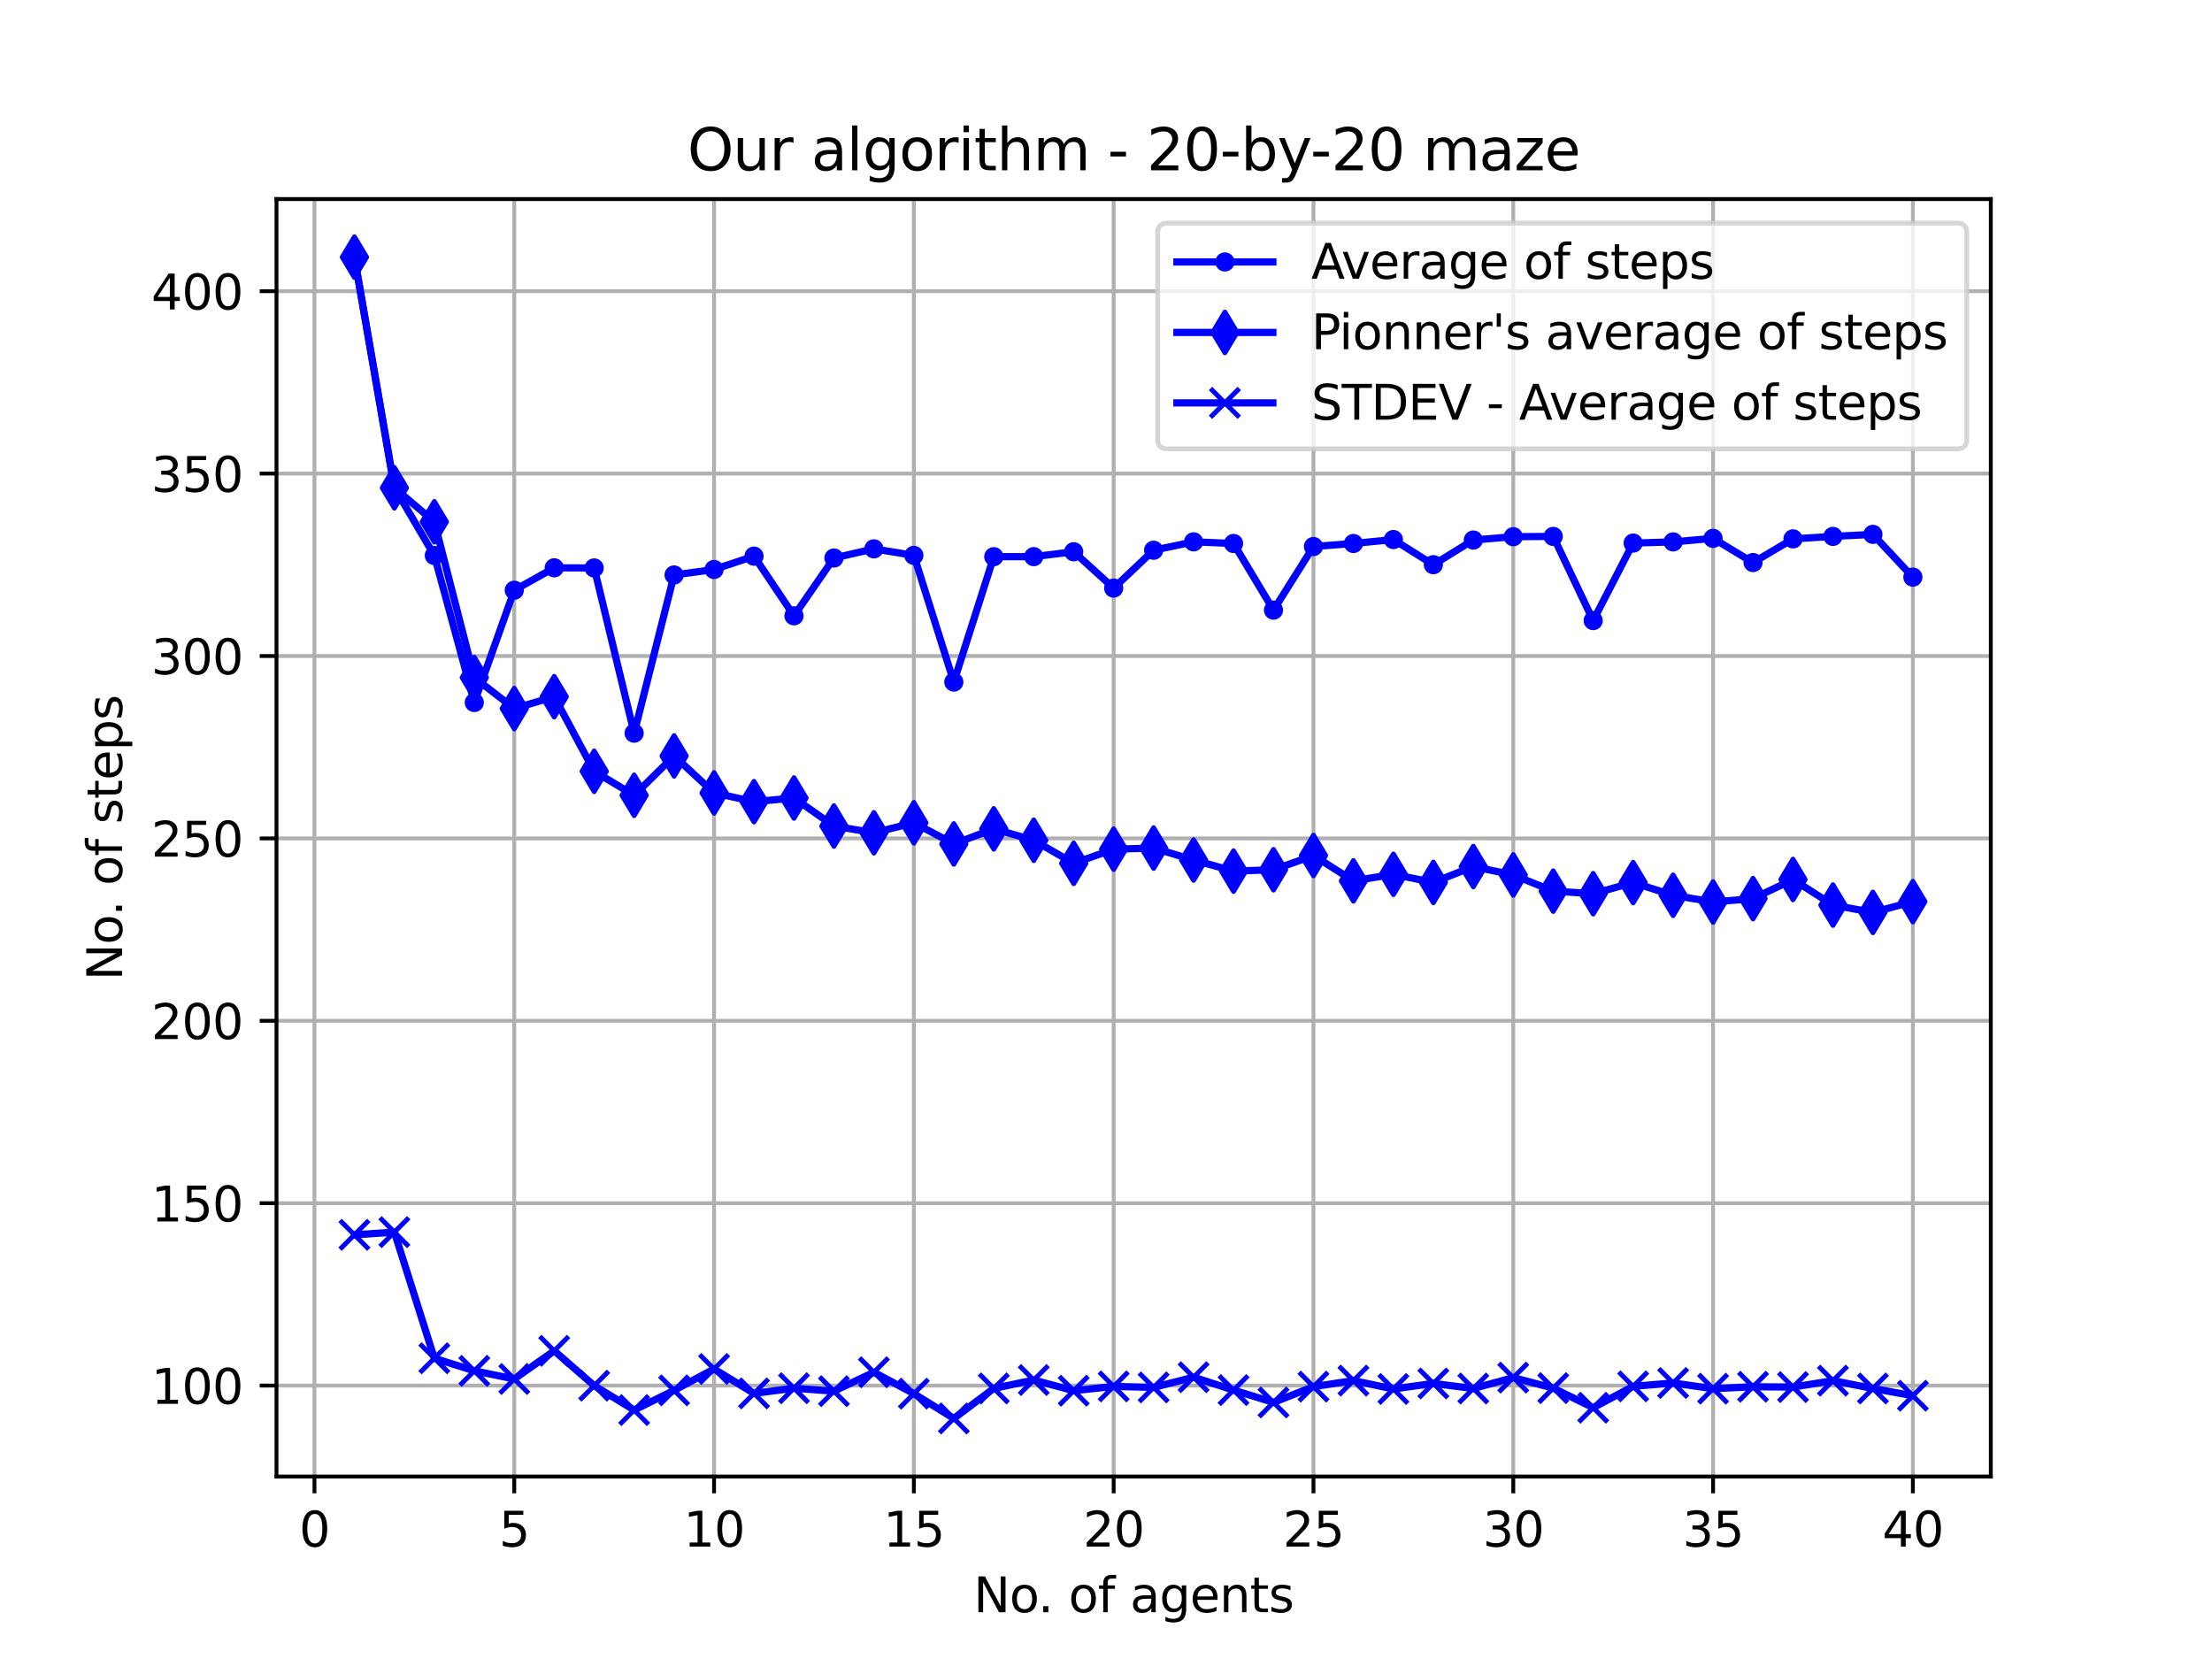 <?xml version="1.0" encoding="utf-8" standalone="no"?>
<!DOCTYPE svg PUBLIC "-//W3C//DTD SVG 1.1//EN"
  "http://www.w3.org/Graphics/SVG/1.1/DTD/svg11.dtd">
<svg xmlns:xlink="http://www.w3.org/1999/xlink" width="460.8pt" height="345.6pt" viewBox="0 0 460.8 345.6" xmlns="http://www.w3.org/2000/svg" version="1.1">
 <defs>
  <style type="text/css">*{stroke-linejoin: round; stroke-linecap: butt}</style>
 </defs>
 <g id="figure_1">
  <g id="patch_1">
   <path d="M 0 345.6 
L 460.8 345.6 
L 460.8 0 
L 0 0 
z
" style="fill: #ffffff"/>
  </g>
  <g id="axes_1">
   <g id="patch_2">
    <path d="M 57.6 307.584 
L 414.72 307.584 
L 414.72 41.472 
L 57.6 41.472 
z
" style="fill: #ffffff"/>
   </g>
   <g id="matplotlib.axis_1">
    <g id="xtick_1">
     <g id="line2d_1">
      <path d="M 65.508 307.584 
L 65.508 41.472 
" clip-path="url(#pf4cb8fe407)" style="fill: none; stroke: #b0b0b0; stroke-width: 0.8; stroke-linecap: square"/>
     </g>
     <g id="line2d_2">
      <defs>
       <path id="mc9fd2ab001" d="M 0 0 
L 0 3.5 
" style="stroke: #000000; stroke-width: 0.8"/>
      </defs>
      <g>
       <use xlink:href="#mc9fd2ab001" x="65.508" y="307.584" style="stroke: #000000; stroke-width: 0.8"/>
      </g>
     </g>
     <g id="text_1">
      <!-- 0 -->
      <g transform="translate(62.327 322.182)scale(0.1 -0.1)">
       <defs>
        <path id="DejaVuSans-30" d="M 2034 4250 
Q 1547 4250 1301 3770 
Q 1056 3291 1056 2328 
Q 1056 1369 1301 889 
Q 1547 409 2034 409 
Q 2525 409 2770 889 
Q 3016 1369 3016 2328 
Q 3016 3291 2770 3770 
Q 2525 4250 2034 4250 
z
M 2034 4750 
Q 2819 4750 3233 4129 
Q 3647 3509 3647 2328 
Q 3647 1150 3233 529 
Q 2819 -91 2034 -91 
Q 1250 -91 836 529 
Q 422 1150 422 2328 
Q 422 3509 836 4129 
Q 1250 4750 2034 4750 
z
" transform="scale(0.016)"/>
       </defs>
       <use xlink:href="#DejaVuSans-30"/>
      </g>
     </g>
    </g>
    <g id="xtick_2">
     <g id="line2d_3">
      <path d="M 107.131 307.584 
L 107.131 41.472 
" clip-path="url(#pf4cb8fe407)" style="fill: none; stroke: #b0b0b0; stroke-width: 0.8; stroke-linecap: square"/>
     </g>
     <g id="line2d_4">
      <g>
       <use xlink:href="#mc9fd2ab001" x="107.131" y="307.584" style="stroke: #000000; stroke-width: 0.8"/>
      </g>
     </g>
     <g id="text_2">
      <!-- 5 -->
      <g transform="translate(103.949 322.182)scale(0.1 -0.1)">
       <defs>
        <path id="DejaVuSans-35" d="M 691 4666 
L 3169 4666 
L 3169 4134 
L 1269 4134 
L 1269 2991 
Q 1406 3038 1543 3061 
Q 1681 3084 1819 3084 
Q 2600 3084 3056 2656 
Q 3513 2228 3513 1497 
Q 3513 744 3044 326 
Q 2575 -91 1722 -91 
Q 1428 -91 1123 -41 
Q 819 9 494 109 
L 494 744 
Q 775 591 1075 516 
Q 1375 441 1709 441 
Q 2250 441 2565 725 
Q 2881 1009 2881 1497 
Q 2881 1984 2565 2268 
Q 2250 2553 1709 2553 
Q 1456 2553 1204 2497 
Q 953 2441 691 2322 
L 691 4666 
z
" transform="scale(0.016)"/>
       </defs>
       <use xlink:href="#DejaVuSans-35"/>
      </g>
     </g>
    </g>
    <g id="xtick_3">
     <g id="line2d_5">
      <path d="M 148.753 307.584 
L 148.753 41.472 
" clip-path="url(#pf4cb8fe407)" style="fill: none; stroke: #b0b0b0; stroke-width: 0.8; stroke-linecap: square"/>
     </g>
     <g id="line2d_6">
      <g>
       <use xlink:href="#mc9fd2ab001" x="148.753" y="307.584" style="stroke: #000000; stroke-width: 0.8"/>
      </g>
     </g>
     <g id="text_3">
      <!-- 10 -->
      <g transform="translate(142.391 322.182)scale(0.1 -0.1)">
       <defs>
        <path id="DejaVuSans-31" d="M 794 531 
L 1825 531 
L 1825 4091 
L 703 3866 
L 703 4441 
L 1819 4666 
L 2450 4666 
L 2450 531 
L 3481 531 
L 3481 0 
L 794 0 
L 794 531 
z
" transform="scale(0.016)"/>
       </defs>
       <use xlink:href="#DejaVuSans-31"/>
       <use xlink:href="#DejaVuSans-30" x="63.623"/>
      </g>
     </g>
    </g>
    <g id="xtick_4">
     <g id="line2d_7">
      <path d="M 190.375 307.584 
L 190.375 41.472 
" clip-path="url(#pf4cb8fe407)" style="fill: none; stroke: #b0b0b0; stroke-width: 0.8; stroke-linecap: square"/>
     </g>
     <g id="line2d_8">
      <g>
       <use xlink:href="#mc9fd2ab001" x="190.375" y="307.584" style="stroke: #000000; stroke-width: 0.8"/>
      </g>
     </g>
     <g id="text_4">
      <!-- 15 -->
      <g transform="translate(184.013 322.182)scale(0.1 -0.1)">
       <use xlink:href="#DejaVuSans-31"/>
       <use xlink:href="#DejaVuSans-35" x="63.623"/>
      </g>
     </g>
    </g>
    <g id="xtick_5">
     <g id="line2d_9">
      <path d="M 231.998 307.584 
L 231.998 41.472 
" clip-path="url(#pf4cb8fe407)" style="fill: none; stroke: #b0b0b0; stroke-width: 0.8; stroke-linecap: square"/>
     </g>
     <g id="line2d_10">
      <g>
       <use xlink:href="#mc9fd2ab001" x="231.998" y="307.584" style="stroke: #000000; stroke-width: 0.8"/>
      </g>
     </g>
     <g id="text_5">
      <!-- 20 -->
      <g transform="translate(225.635 322.182)scale(0.1 -0.1)">
       <defs>
        <path id="DejaVuSans-32" d="M 1228 531 
L 3431 531 
L 3431 0 
L 469 0 
L 469 531 
Q 828 903 1448 1529 
Q 2069 2156 2228 2338 
Q 2531 2678 2651 2914 
Q 2772 3150 2772 3378 
Q 2772 3750 2511 3984 
Q 2250 4219 1831 4219 
Q 1534 4219 1204 4116 
Q 875 4013 500 3803 
L 500 4441 
Q 881 4594 1212 4672 
Q 1544 4750 1819 4750 
Q 2544 4750 2975 4387 
Q 3406 4025 3406 3419 
Q 3406 3131 3298 2873 
Q 3191 2616 2906 2266 
Q 2828 2175 2409 1742 
Q 1991 1309 1228 531 
z
" transform="scale(0.016)"/>
       </defs>
       <use xlink:href="#DejaVuSans-32"/>
       <use xlink:href="#DejaVuSans-30" x="63.623"/>
      </g>
     </g>
    </g>
    <g id="xtick_6">
     <g id="line2d_11">
      <path d="M 273.62 307.584 
L 273.62 41.472 
" clip-path="url(#pf4cb8fe407)" style="fill: none; stroke: #b0b0b0; stroke-width: 0.8; stroke-linecap: square"/>
     </g>
     <g id="line2d_12">
      <g>
       <use xlink:href="#mc9fd2ab001" x="273.62" y="307.584" style="stroke: #000000; stroke-width: 0.8"/>
      </g>
     </g>
     <g id="text_6">
      <!-- 25 -->
      <g transform="translate(267.258 322.182)scale(0.1 -0.1)">
       <use xlink:href="#DejaVuSans-32"/>
       <use xlink:href="#DejaVuSans-35" x="63.623"/>
      </g>
     </g>
    </g>
    <g id="xtick_7">
     <g id="line2d_13">
      <path d="M 315.243 307.584 
L 315.243 41.472 
" clip-path="url(#pf4cb8fe407)" style="fill: none; stroke: #b0b0b0; stroke-width: 0.8; stroke-linecap: square"/>
     </g>
     <g id="line2d_14">
      <g>
       <use xlink:href="#mc9fd2ab001" x="315.243" y="307.584" style="stroke: #000000; stroke-width: 0.8"/>
      </g>
     </g>
     <g id="text_7">
      <!-- 30 -->
      <g transform="translate(308.88 322.182)scale(0.1 -0.1)">
       <defs>
        <path id="DejaVuSans-33" d="M 2597 2516 
Q 3050 2419 3304 2112 
Q 3559 1806 3559 1356 
Q 3559 666 3084 287 
Q 2609 -91 1734 -91 
Q 1441 -91 1130 -33 
Q 819 25 488 141 
L 488 750 
Q 750 597 1062 519 
Q 1375 441 1716 441 
Q 2309 441 2620 675 
Q 2931 909 2931 1356 
Q 2931 1769 2642 2001 
Q 2353 2234 1838 2234 
L 1294 2234 
L 1294 2753 
L 1863 2753 
Q 2328 2753 2575 2939 
Q 2822 3125 2822 3475 
Q 2822 3834 2567 4026 
Q 2313 4219 1838 4219 
Q 1578 4219 1281 4162 
Q 984 4106 628 3988 
L 628 4550 
Q 988 4650 1302 4700 
Q 1616 4750 1894 4750 
Q 2613 4750 3031 4423 
Q 3450 4097 3450 3541 
Q 3450 3153 3228 2886 
Q 3006 2619 2597 2516 
z
" transform="scale(0.016)"/>
       </defs>
       <use xlink:href="#DejaVuSans-33"/>
       <use xlink:href="#DejaVuSans-30" x="63.623"/>
      </g>
     </g>
    </g>
    <g id="xtick_8">
     <g id="line2d_15">
      <path d="M 356.865 307.584 
L 356.865 41.472 
" clip-path="url(#pf4cb8fe407)" style="fill: none; stroke: #b0b0b0; stroke-width: 0.8; stroke-linecap: square"/>
     </g>
     <g id="line2d_16">
      <g>
       <use xlink:href="#mc9fd2ab001" x="356.865" y="307.584" style="stroke: #000000; stroke-width: 0.8"/>
      </g>
     </g>
     <g id="text_8">
      <!-- 35 -->
      <g transform="translate(350.502 322.182)scale(0.1 -0.1)">
       <use xlink:href="#DejaVuSans-33"/>
       <use xlink:href="#DejaVuSans-35" x="63.623"/>
      </g>
     </g>
    </g>
    <g id="xtick_9">
     <g id="line2d_17">
      <path d="M 398.487 307.584 
L 398.487 41.472 
" clip-path="url(#pf4cb8fe407)" style="fill: none; stroke: #b0b0b0; stroke-width: 0.8; stroke-linecap: square"/>
     </g>
     <g id="line2d_18">
      <g>
       <use xlink:href="#mc9fd2ab001" x="398.487" y="307.584" style="stroke: #000000; stroke-width: 0.8"/>
      </g>
     </g>
     <g id="text_9">
      <!-- 40 -->
      <g transform="translate(392.125 322.182)scale(0.1 -0.1)">
       <defs>
        <path id="DejaVuSans-34" d="M 2419 4116 
L 825 1625 
L 2419 1625 
L 2419 4116 
z
M 2253 4666 
L 3047 4666 
L 3047 1625 
L 3713 1625 
L 3713 1100 
L 3047 1100 
L 3047 0 
L 2419 0 
L 2419 1100 
L 313 1100 
L 313 1709 
L 2253 4666 
z
" transform="scale(0.016)"/>
       </defs>
       <use xlink:href="#DejaVuSans-34"/>
       <use xlink:href="#DejaVuSans-30" x="63.623"/>
      </g>
     </g>
    </g>
    <g id="text_10">
     <!-- No. of agents -->
     <g transform="translate(202.812 335.861)scale(0.1 -0.1)">
      <defs>
       <path id="DejaVuSans-4e" d="M 628 4666 
L 1478 4666 
L 3547 763 
L 3547 4666 
L 4159 4666 
L 4159 0 
L 3309 0 
L 1241 3903 
L 1241 0 
L 628 0 
L 628 4666 
z
" transform="scale(0.016)"/>
       <path id="DejaVuSans-6f" d="M 1959 3097 
Q 1497 3097 1228 2736 
Q 959 2375 959 1747 
Q 959 1119 1226 758 
Q 1494 397 1959 397 
Q 2419 397 2687 759 
Q 2956 1122 2956 1747 
Q 2956 2369 2687 2733 
Q 2419 3097 1959 3097 
z
M 1959 3584 
Q 2709 3584 3137 3096 
Q 3566 2609 3566 1747 
Q 3566 888 3137 398 
Q 2709 -91 1959 -91 
Q 1206 -91 779 398 
Q 353 888 353 1747 
Q 353 2609 779 3096 
Q 1206 3584 1959 3584 
z
" transform="scale(0.016)"/>
       <path id="DejaVuSans-2e" d="M 684 794 
L 1344 794 
L 1344 0 
L 684 0 
L 684 794 
z
" transform="scale(0.016)"/>
       <path id="DejaVuSans-20" transform="scale(0.016)"/>
       <path id="DejaVuSans-66" d="M 2375 4863 
L 2375 4384 
L 1825 4384 
Q 1516 4384 1395 4259 
Q 1275 4134 1275 3809 
L 1275 3500 
L 2222 3500 
L 2222 3053 
L 1275 3053 
L 1275 0 
L 697 0 
L 697 3053 
L 147 3053 
L 147 3500 
L 697 3500 
L 697 3744 
Q 697 4328 969 4595 
Q 1241 4863 1831 4863 
L 2375 4863 
z
" transform="scale(0.016)"/>
       <path id="DejaVuSans-61" d="M 2194 1759 
Q 1497 1759 1228 1600 
Q 959 1441 959 1056 
Q 959 750 1161 570 
Q 1363 391 1709 391 
Q 2188 391 2477 730 
Q 2766 1069 2766 1631 
L 2766 1759 
L 2194 1759 
z
M 3341 1997 
L 3341 0 
L 2766 0 
L 2766 531 
Q 2569 213 2275 61 
Q 1981 -91 1556 -91 
Q 1019 -91 701 211 
Q 384 513 384 1019 
Q 384 1609 779 1909 
Q 1175 2209 1959 2209 
L 2766 2209 
L 2766 2266 
Q 2766 2663 2505 2880 
Q 2244 3097 1772 3097 
Q 1472 3097 1187 3025 
Q 903 2953 641 2809 
L 641 3341 
Q 956 3463 1253 3523 
Q 1550 3584 1831 3584 
Q 2591 3584 2966 3190 
Q 3341 2797 3341 1997 
z
" transform="scale(0.016)"/>
       <path id="DejaVuSans-67" d="M 2906 1791 
Q 2906 2416 2648 2759 
Q 2391 3103 1925 3103 
Q 1463 3103 1205 2759 
Q 947 2416 947 1791 
Q 947 1169 1205 825 
Q 1463 481 1925 481 
Q 2391 481 2648 825 
Q 2906 1169 2906 1791 
z
M 3481 434 
Q 3481 -459 3084 -895 
Q 2688 -1331 1869 -1331 
Q 1566 -1331 1297 -1286 
Q 1028 -1241 775 -1147 
L 775 -588 
Q 1028 -725 1275 -790 
Q 1522 -856 1778 -856 
Q 2344 -856 2625 -561 
Q 2906 -266 2906 331 
L 2906 616 
Q 2728 306 2450 153 
Q 2172 0 1784 0 
Q 1141 0 747 490 
Q 353 981 353 1791 
Q 353 2603 747 3093 
Q 1141 3584 1784 3584 
Q 2172 3584 2450 3431 
Q 2728 3278 2906 2969 
L 2906 3500 
L 3481 3500 
L 3481 434 
z
" transform="scale(0.016)"/>
       <path id="DejaVuSans-65" d="M 3597 1894 
L 3597 1613 
L 953 1613 
Q 991 1019 1311 708 
Q 1631 397 2203 397 
Q 2534 397 2845 478 
Q 3156 559 3463 722 
L 3463 178 
Q 3153 47 2828 -22 
Q 2503 -91 2169 -91 
Q 1331 -91 842 396 
Q 353 884 353 1716 
Q 353 2575 817 3079 
Q 1281 3584 2069 3584 
Q 2775 3584 3186 3129 
Q 3597 2675 3597 1894 
z
M 3022 2063 
Q 3016 2534 2758 2815 
Q 2500 3097 2075 3097 
Q 1594 3097 1305 2825 
Q 1016 2553 972 2059 
L 3022 2063 
z
" transform="scale(0.016)"/>
       <path id="DejaVuSans-6e" d="M 3513 2113 
L 3513 0 
L 2938 0 
L 2938 2094 
Q 2938 2591 2744 2837 
Q 2550 3084 2163 3084 
Q 1697 3084 1428 2787 
Q 1159 2491 1159 1978 
L 1159 0 
L 581 0 
L 581 3500 
L 1159 3500 
L 1159 2956 
Q 1366 3272 1645 3428 
Q 1925 3584 2291 3584 
Q 2894 3584 3203 3211 
Q 3513 2838 3513 2113 
z
" transform="scale(0.016)"/>
       <path id="DejaVuSans-74" d="M 1172 4494 
L 1172 3500 
L 2356 3500 
L 2356 3053 
L 1172 3053 
L 1172 1153 
Q 1172 725 1289 603 
Q 1406 481 1766 481 
L 2356 481 
L 2356 0 
L 1766 0 
Q 1100 0 847 248 
Q 594 497 594 1153 
L 594 3053 
L 172 3053 
L 172 3500 
L 594 3500 
L 594 4494 
L 1172 4494 
z
" transform="scale(0.016)"/>
       <path id="DejaVuSans-73" d="M 2834 3397 
L 2834 2853 
Q 2591 2978 2328 3040 
Q 2066 3103 1784 3103 
Q 1356 3103 1142 2972 
Q 928 2841 928 2578 
Q 928 2378 1081 2264 
Q 1234 2150 1697 2047 
L 1894 2003 
Q 2506 1872 2764 1633 
Q 3022 1394 3022 966 
Q 3022 478 2636 193 
Q 2250 -91 1575 -91 
Q 1294 -91 989 -36 
Q 684 19 347 128 
L 347 722 
Q 666 556 975 473 
Q 1284 391 1588 391 
Q 1994 391 2212 530 
Q 2431 669 2431 922 
Q 2431 1156 2273 1281 
Q 2116 1406 1581 1522 
L 1381 1569 
Q 847 1681 609 1914 
Q 372 2147 372 2553 
Q 372 3047 722 3315 
Q 1072 3584 1716 3584 
Q 2034 3584 2315 3537 
Q 2597 3491 2834 3397 
z
" transform="scale(0.016)"/>
      </defs>
      <use xlink:href="#DejaVuSans-4e"/>
      <use xlink:href="#DejaVuSans-6f" x="74.805"/>
      <use xlink:href="#DejaVuSans-2e" x="134.236"/>
      <use xlink:href="#DejaVuSans-20" x="166.023"/>
      <use xlink:href="#DejaVuSans-6f" x="197.811"/>
      <use xlink:href="#DejaVuSans-66" x="258.992"/>
      <use xlink:href="#DejaVuSans-20" x="294.197"/>
      <use xlink:href="#DejaVuSans-61" x="325.984"/>
      <use xlink:href="#DejaVuSans-67" x="387.264"/>
      <use xlink:href="#DejaVuSans-65" x="450.74"/>
      <use xlink:href="#DejaVuSans-6e" x="512.264"/>
      <use xlink:href="#DejaVuSans-74" x="575.643"/>
      <use xlink:href="#DejaVuSans-73" x="614.852"/>
     </g>
    </g>
   </g>
   <g id="matplotlib.axis_2">
    <g id="ytick_1">
     <g id="line2d_19">
      <path d="M 57.6 288.643 
L 414.72 288.643 
" clip-path="url(#pf4cb8fe407)" style="fill: none; stroke: #b0b0b0; stroke-width: 0.8; stroke-linecap: square"/>
     </g>
     <g id="line2d_20">
      <defs>
       <path id="mac35ad60d6" d="M 0 0 
L -3.5 0 
" style="stroke: #000000; stroke-width: 0.8"/>
      </defs>
      <g>
       <use xlink:href="#mac35ad60d6" x="57.6" y="288.643" style="stroke: #000000; stroke-width: 0.8"/>
      </g>
     </g>
     <g id="text_11">
      <!-- 100 -->
      <g transform="translate(31.512 292.442)scale(0.1 -0.1)">
       <use xlink:href="#DejaVuSans-31"/>
       <use xlink:href="#DejaVuSans-30" x="63.623"/>
       <use xlink:href="#DejaVuSans-30" x="127.246"/>
      </g>
     </g>
    </g>
    <g id="ytick_2">
     <g id="line2d_21">
      <path d="M 57.6 250.646 
L 414.72 250.646 
" clip-path="url(#pf4cb8fe407)" style="fill: none; stroke: #b0b0b0; stroke-width: 0.8; stroke-linecap: square"/>
     </g>
     <g id="line2d_22">
      <g>
       <use xlink:href="#mac35ad60d6" x="57.6" y="250.646" style="stroke: #000000; stroke-width: 0.8"/>
      </g>
     </g>
     <g id="text_12">
      <!-- 150 -->
      <g transform="translate(31.512 254.446)scale(0.1 -0.1)">
       <use xlink:href="#DejaVuSans-31"/>
       <use xlink:href="#DejaVuSans-35" x="63.623"/>
       <use xlink:href="#DejaVuSans-30" x="127.246"/>
      </g>
     </g>
    </g>
    <g id="ytick_3">
     <g id="line2d_23">
      <path d="M 57.6 212.65 
L 414.72 212.65 
" clip-path="url(#pf4cb8fe407)" style="fill: none; stroke: #b0b0b0; stroke-width: 0.8; stroke-linecap: square"/>
     </g>
     <g id="line2d_24">
      <g>
       <use xlink:href="#mac35ad60d6" x="57.6" y="212.65" style="stroke: #000000; stroke-width: 0.8"/>
      </g>
     </g>
     <g id="text_13">
      <!-- 200 -->
      <g transform="translate(31.512 216.449)scale(0.1 -0.1)">
       <use xlink:href="#DejaVuSans-32"/>
       <use xlink:href="#DejaVuSans-30" x="63.623"/>
       <use xlink:href="#DejaVuSans-30" x="127.246"/>
      </g>
     </g>
    </g>
    <g id="ytick_4">
     <g id="line2d_25">
      <path d="M 57.6 174.653 
L 414.72 174.653 
" clip-path="url(#pf4cb8fe407)" style="fill: none; stroke: #b0b0b0; stroke-width: 0.8; stroke-linecap: square"/>
     </g>
     <g id="line2d_26">
      <g>
       <use xlink:href="#mac35ad60d6" x="57.6" y="174.653" style="stroke: #000000; stroke-width: 0.8"/>
      </g>
     </g>
     <g id="text_14">
      <!-- 250 -->
      <g transform="translate(31.512 178.452)scale(0.1 -0.1)">
       <use xlink:href="#DejaVuSans-32"/>
       <use xlink:href="#DejaVuSans-35" x="63.623"/>
       <use xlink:href="#DejaVuSans-30" x="127.246"/>
      </g>
     </g>
    </g>
    <g id="ytick_5">
     <g id="line2d_27">
      <path d="M 57.6 136.656 
L 414.72 136.656 
" clip-path="url(#pf4cb8fe407)" style="fill: none; stroke: #b0b0b0; stroke-width: 0.8; stroke-linecap: square"/>
     </g>
     <g id="line2d_28">
      <g>
       <use xlink:href="#mac35ad60d6" x="57.6" y="136.656" style="stroke: #000000; stroke-width: 0.8"/>
      </g>
     </g>
     <g id="text_15">
      <!-- 300 -->
      <g transform="translate(31.512 140.455)scale(0.1 -0.1)">
       <use xlink:href="#DejaVuSans-33"/>
       <use xlink:href="#DejaVuSans-30" x="63.623"/>
       <use xlink:href="#DejaVuSans-30" x="127.246"/>
      </g>
     </g>
    </g>
    <g id="ytick_6">
     <g id="line2d_29">
      <path d="M 57.6 98.659 
L 414.72 98.659 
" clip-path="url(#pf4cb8fe407)" style="fill: none; stroke: #b0b0b0; stroke-width: 0.8; stroke-linecap: square"/>
     </g>
     <g id="line2d_30">
      <g>
       <use xlink:href="#mac35ad60d6" x="57.6" y="98.659" style="stroke: #000000; stroke-width: 0.8"/>
      </g>
     </g>
     <g id="text_16">
      <!-- 350 -->
      <g transform="translate(31.512 102.459)scale(0.1 -0.1)">
       <use xlink:href="#DejaVuSans-33"/>
       <use xlink:href="#DejaVuSans-35" x="63.623"/>
       <use xlink:href="#DejaVuSans-30" x="127.246"/>
      </g>
     </g>
    </g>
    <g id="ytick_7">
     <g id="line2d_31">
      <path d="M 57.6 60.663 
L 414.72 60.663 
" clip-path="url(#pf4cb8fe407)" style="fill: none; stroke: #b0b0b0; stroke-width: 0.8; stroke-linecap: square"/>
     </g>
     <g id="line2d_32">
      <g>
       <use xlink:href="#mac35ad60d6" x="57.6" y="60.663" style="stroke: #000000; stroke-width: 0.8"/>
      </g>
     </g>
     <g id="text_17">
      <!-- 400 -->
      <g transform="translate(31.512 64.462)scale(0.1 -0.1)">
       <use xlink:href="#DejaVuSans-34"/>
       <use xlink:href="#DejaVuSans-30" x="63.623"/>
       <use xlink:href="#DejaVuSans-30" x="127.246"/>
      </g>
     </g>
    </g>
    <g id="text_18">
     <!-- No. of steps -->
     <g transform="translate(25.433 204.248)rotate(-90)scale(0.1 -0.1)">
      <defs>
       <path id="DejaVuSans-70" d="M 1159 525 
L 1159 -1331 
L 581 -1331 
L 581 3500 
L 1159 3500 
L 1159 2969 
Q 1341 3281 1617 3432 
Q 1894 3584 2278 3584 
Q 2916 3584 3314 3078 
Q 3713 2572 3713 1747 
Q 3713 922 3314 415 
Q 2916 -91 2278 -91 
Q 1894 -91 1617 61 
Q 1341 213 1159 525 
z
M 3116 1747 
Q 3116 2381 2855 2742 
Q 2594 3103 2138 3103 
Q 1681 3103 1420 2742 
Q 1159 2381 1159 1747 
Q 1159 1113 1420 752 
Q 1681 391 2138 391 
Q 2594 391 2855 752 
Q 3116 1113 3116 1747 
z
" transform="scale(0.016)"/>
      </defs>
      <use xlink:href="#DejaVuSans-4e"/>
      <use xlink:href="#DejaVuSans-6f" x="74.805"/>
      <use xlink:href="#DejaVuSans-2e" x="134.236"/>
      <use xlink:href="#DejaVuSans-20" x="166.023"/>
      <use xlink:href="#DejaVuSans-6f" x="197.811"/>
      <use xlink:href="#DejaVuSans-66" x="258.992"/>
      <use xlink:href="#DejaVuSans-20" x="294.197"/>
      <use xlink:href="#DejaVuSans-73" x="325.984"/>
      <use xlink:href="#DejaVuSans-74" x="378.084"/>
      <use xlink:href="#DejaVuSans-65" x="417.293"/>
      <use xlink:href="#DejaVuSans-70" x="478.816"/>
      <use xlink:href="#DejaVuSans-73" x="542.293"/>
     </g>
    </g>
   </g>
   <g id="line2d_33">
    <path d="M 73.833 53.568 
L 82.157 101.547 
L 90.482 115.721 
L 98.806 146.347 
L 107.131 122.957 
L 115.455 118.285 
L 123.78 118.313 
L 132.104 152.729 
L 140.429 119.779 
L 148.753 118.634 
L 157.077 115.858 
L 165.402 128.29 
L 173.726 116.244 
L 182.051 114.334 
L 190.375 115.697 
L 198.7 142.081 
L 207.024 115.972 
L 215.349 115.957 
L 223.673 114.941 
L 231.998 122.51 
L 240.322 114.625 
L 248.647 112.876 
L 256.971 113.216 
L 265.296 127.1 
L 273.62 113.852 
L 281.945 113.219 
L 290.269 112.397 
L 298.594 117.637 
L 306.918 112.501 
L 315.243 111.805 
L 323.567 111.745 
L 331.891 129.277 
L 340.216 113.132 
L 348.54 112.887 
L 356.865 112.148 
L 365.189 117.19 
L 373.514 112.256 
L 381.838 111.744 
L 390.163 111.32 
L 398.487 120.228 
" clip-path="url(#pf4cb8fe407)" style="fill: none; stroke: #0000ff; stroke-width: 1.5; stroke-linecap: square"/>
    <defs>
     <path id="m57913ad0e6" d="M 0 1.5 
C 0.398 1.5 0.779 1.342 1.061 1.061 
C 1.342 0.779 1.5 0.398 1.5 0 
C 1.5 -0.398 1.342 -0.779 1.061 -1.061 
C 0.779 -1.342 0.398 -1.5 0 -1.5 
C -0.398 -1.5 -0.779 -1.342 -1.061 -1.061 
C -1.342 -0.779 -1.5 -0.398 -1.5 0 
C -1.5 0.398 -1.342 0.779 -1.061 1.061 
C -0.779 1.342 -0.398 1.5 0 1.5 
z
" style="stroke: #0000ff"/>
    </defs>
    <g clip-path="url(#pf4cb8fe407)">
     <use xlink:href="#m57913ad0e6" x="73.833" y="53.568" style="fill: #0000ff; stroke: #0000ff"/>
     <use xlink:href="#m57913ad0e6" x="82.157" y="101.547" style="fill: #0000ff; stroke: #0000ff"/>
     <use xlink:href="#m57913ad0e6" x="90.482" y="115.721" style="fill: #0000ff; stroke: #0000ff"/>
     <use xlink:href="#m57913ad0e6" x="98.806" y="146.347" style="fill: #0000ff; stroke: #0000ff"/>
     <use xlink:href="#m57913ad0e6" x="107.131" y="122.957" style="fill: #0000ff; stroke: #0000ff"/>
     <use xlink:href="#m57913ad0e6" x="115.455" y="118.285" style="fill: #0000ff; stroke: #0000ff"/>
     <use xlink:href="#m57913ad0e6" x="123.78" y="118.313" style="fill: #0000ff; stroke: #0000ff"/>
     <use xlink:href="#m57913ad0e6" x="132.104" y="152.729" style="fill: #0000ff; stroke: #0000ff"/>
     <use xlink:href="#m57913ad0e6" x="140.429" y="119.779" style="fill: #0000ff; stroke: #0000ff"/>
     <use xlink:href="#m57913ad0e6" x="148.753" y="118.634" style="fill: #0000ff; stroke: #0000ff"/>
     <use xlink:href="#m57913ad0e6" x="157.077" y="115.858" style="fill: #0000ff; stroke: #0000ff"/>
     <use xlink:href="#m57913ad0e6" x="165.402" y="128.29" style="fill: #0000ff; stroke: #0000ff"/>
     <use xlink:href="#m57913ad0e6" x="173.726" y="116.244" style="fill: #0000ff; stroke: #0000ff"/>
     <use xlink:href="#m57913ad0e6" x="182.051" y="114.334" style="fill: #0000ff; stroke: #0000ff"/>
     <use xlink:href="#m57913ad0e6" x="190.375" y="115.697" style="fill: #0000ff; stroke: #0000ff"/>
     <use xlink:href="#m57913ad0e6" x="198.7" y="142.081" style="fill: #0000ff; stroke: #0000ff"/>
     <use xlink:href="#m57913ad0e6" x="207.024" y="115.972" style="fill: #0000ff; stroke: #0000ff"/>
     <use xlink:href="#m57913ad0e6" x="215.349" y="115.957" style="fill: #0000ff; stroke: #0000ff"/>
     <use xlink:href="#m57913ad0e6" x="223.673" y="114.941" style="fill: #0000ff; stroke: #0000ff"/>
     <use xlink:href="#m57913ad0e6" x="231.998" y="122.51" style="fill: #0000ff; stroke: #0000ff"/>
     <use xlink:href="#m57913ad0e6" x="240.322" y="114.625" style="fill: #0000ff; stroke: #0000ff"/>
     <use xlink:href="#m57913ad0e6" x="248.647" y="112.876" style="fill: #0000ff; stroke: #0000ff"/>
     <use xlink:href="#m57913ad0e6" x="256.971" y="113.216" style="fill: #0000ff; stroke: #0000ff"/>
     <use xlink:href="#m57913ad0e6" x="265.296" y="127.1" style="fill: #0000ff; stroke: #0000ff"/>
     <use xlink:href="#m57913ad0e6" x="273.62" y="113.852" style="fill: #0000ff; stroke: #0000ff"/>
     <use xlink:href="#m57913ad0e6" x="281.945" y="113.219" style="fill: #0000ff; stroke: #0000ff"/>
     <use xlink:href="#m57913ad0e6" x="290.269" y="112.397" style="fill: #0000ff; stroke: #0000ff"/>
     <use xlink:href="#m57913ad0e6" x="298.594" y="117.637" style="fill: #0000ff; stroke: #0000ff"/>
     <use xlink:href="#m57913ad0e6" x="306.918" y="112.501" style="fill: #0000ff; stroke: #0000ff"/>
     <use xlink:href="#m57913ad0e6" x="315.243" y="111.805" style="fill: #0000ff; stroke: #0000ff"/>
     <use xlink:href="#m57913ad0e6" x="323.567" y="111.745" style="fill: #0000ff; stroke: #0000ff"/>
     <use xlink:href="#m57913ad0e6" x="331.891" y="129.277" style="fill: #0000ff; stroke: #0000ff"/>
     <use xlink:href="#m57913ad0e6" x="340.216" y="113.132" style="fill: #0000ff; stroke: #0000ff"/>
     <use xlink:href="#m57913ad0e6" x="348.54" y="112.887" style="fill: #0000ff; stroke: #0000ff"/>
     <use xlink:href="#m57913ad0e6" x="356.865" y="112.148" style="fill: #0000ff; stroke: #0000ff"/>
     <use xlink:href="#m57913ad0e6" x="365.189" y="117.19" style="fill: #0000ff; stroke: #0000ff"/>
     <use xlink:href="#m57913ad0e6" x="373.514" y="112.256" style="fill: #0000ff; stroke: #0000ff"/>
     <use xlink:href="#m57913ad0e6" x="381.838" y="111.744" style="fill: #0000ff; stroke: #0000ff"/>
     <use xlink:href="#m57913ad0e6" x="390.163" y="111.32" style="fill: #0000ff; stroke: #0000ff"/>
     <use xlink:href="#m57913ad0e6" x="398.487" y="120.228" style="fill: #0000ff; stroke: #0000ff"/>
    </g>
   </g>
   <g id="line2d_34">
    <path d="M 73.833 53.568 
L 82.157 101.626 
L 90.482 108.697 
L 98.806 141.143 
L 107.131 147.605 
L 115.455 145.131 
L 123.78 160.676 
L 132.104 165.674 
L 140.429 157.472 
L 148.753 165.181 
L 157.077 166.999 
L 165.402 166.239 
L 173.726 172.081 
L 182.051 173.486 
L 190.375 171.4 
L 198.7 175.808 
L 207.024 172.665 
L 215.349 175.042 
L 223.673 179.851 
L 231.998 176.896 
L 240.322 176.671 
L 248.647 179.158 
L 256.971 181.468 
L 265.296 181.188 
L 273.62 178.216 
L 281.945 183.499 
L 290.269 182.137 
L 298.594 183.821 
L 306.918 180.514 
L 315.243 182.271 
L 323.567 185.639 
L 331.891 186.174 
L 340.216 183.857 
L 348.54 186.502 
L 356.865 187.894 
L 365.189 187.195 
L 373.514 183.213 
L 381.838 188.545 
L 390.163 190.071 
L 398.487 187.821 
" clip-path="url(#pf4cb8fe407)" style="fill: none; stroke: #0000ff; stroke-width: 1.5; stroke-linecap: square"/>
    <defs>
     <path id="mb0f6deb0dd" d="M 0 4.243 
L 2.546 0 
L 0 -4.243 
L -2.546 0 
z
" style="stroke: #0000ff; stroke-linejoin: miter"/>
    </defs>
    <g clip-path="url(#pf4cb8fe407)">
     <use xlink:href="#mb0f6deb0dd" x="73.833" y="53.568" style="fill: #0000ff; stroke: #0000ff; stroke-linejoin: miter"/>
     <use xlink:href="#mb0f6deb0dd" x="82.157" y="101.626" style="fill: #0000ff; stroke: #0000ff; stroke-linejoin: miter"/>
     <use xlink:href="#mb0f6deb0dd" x="90.482" y="108.697" style="fill: #0000ff; stroke: #0000ff; stroke-linejoin: miter"/>
     <use xlink:href="#mb0f6deb0dd" x="98.806" y="141.143" style="fill: #0000ff; stroke: #0000ff; stroke-linejoin: miter"/>
     <use xlink:href="#mb0f6deb0dd" x="107.131" y="147.605" style="fill: #0000ff; stroke: #0000ff; stroke-linejoin: miter"/>
     <use xlink:href="#mb0f6deb0dd" x="115.455" y="145.131" style="fill: #0000ff; stroke: #0000ff; stroke-linejoin: miter"/>
     <use xlink:href="#mb0f6deb0dd" x="123.78" y="160.676" style="fill: #0000ff; stroke: #0000ff; stroke-linejoin: miter"/>
     <use xlink:href="#mb0f6deb0dd" x="132.104" y="165.674" style="fill: #0000ff; stroke: #0000ff; stroke-linejoin: miter"/>
     <use xlink:href="#mb0f6deb0dd" x="140.429" y="157.472" style="fill: #0000ff; stroke: #0000ff; stroke-linejoin: miter"/>
     <use xlink:href="#mb0f6deb0dd" x="148.753" y="165.181" style="fill: #0000ff; stroke: #0000ff; stroke-linejoin: miter"/>
     <use xlink:href="#mb0f6deb0dd" x="157.077" y="166.999" style="fill: #0000ff; stroke: #0000ff; stroke-linejoin: miter"/>
     <use xlink:href="#mb0f6deb0dd" x="165.402" y="166.239" style="fill: #0000ff; stroke: #0000ff; stroke-linejoin: miter"/>
     <use xlink:href="#mb0f6deb0dd" x="173.726" y="172.081" style="fill: #0000ff; stroke: #0000ff; stroke-linejoin: miter"/>
     <use xlink:href="#mb0f6deb0dd" x="182.051" y="173.486" style="fill: #0000ff; stroke: #0000ff; stroke-linejoin: miter"/>
     <use xlink:href="#mb0f6deb0dd" x="190.375" y="171.4" style="fill: #0000ff; stroke: #0000ff; stroke-linejoin: miter"/>
     <use xlink:href="#mb0f6deb0dd" x="198.7" y="175.808" style="fill: #0000ff; stroke: #0000ff; stroke-linejoin: miter"/>
     <use xlink:href="#mb0f6deb0dd" x="207.024" y="172.665" style="fill: #0000ff; stroke: #0000ff; stroke-linejoin: miter"/>
     <use xlink:href="#mb0f6deb0dd" x="215.349" y="175.042" style="fill: #0000ff; stroke: #0000ff; stroke-linejoin: miter"/>
     <use xlink:href="#mb0f6deb0dd" x="223.673" y="179.851" style="fill: #0000ff; stroke: #0000ff; stroke-linejoin: miter"/>
     <use xlink:href="#mb0f6deb0dd" x="231.998" y="176.896" style="fill: #0000ff; stroke: #0000ff; stroke-linejoin: miter"/>
     <use xlink:href="#mb0f6deb0dd" x="240.322" y="176.671" style="fill: #0000ff; stroke: #0000ff; stroke-linejoin: miter"/>
     <use xlink:href="#mb0f6deb0dd" x="248.647" y="179.158" style="fill: #0000ff; stroke: #0000ff; stroke-linejoin: miter"/>
     <use xlink:href="#mb0f6deb0dd" x="256.971" y="181.468" style="fill: #0000ff; stroke: #0000ff; stroke-linejoin: miter"/>
     <use xlink:href="#mb0f6deb0dd" x="265.296" y="181.188" style="fill: #0000ff; stroke: #0000ff; stroke-linejoin: miter"/>
     <use xlink:href="#mb0f6deb0dd" x="273.62" y="178.216" style="fill: #0000ff; stroke: #0000ff; stroke-linejoin: miter"/>
     <use xlink:href="#mb0f6deb0dd" x="281.945" y="183.499" style="fill: #0000ff; stroke: #0000ff; stroke-linejoin: miter"/>
     <use xlink:href="#mb0f6deb0dd" x="290.269" y="182.137" style="fill: #0000ff; stroke: #0000ff; stroke-linejoin: miter"/>
     <use xlink:href="#mb0f6deb0dd" x="298.594" y="183.821" style="fill: #0000ff; stroke: #0000ff; stroke-linejoin: miter"/>
     <use xlink:href="#mb0f6deb0dd" x="306.918" y="180.514" style="fill: #0000ff; stroke: #0000ff; stroke-linejoin: miter"/>
     <use xlink:href="#mb0f6deb0dd" x="315.243" y="182.271" style="fill: #0000ff; stroke: #0000ff; stroke-linejoin: miter"/>
     <use xlink:href="#mb0f6deb0dd" x="323.567" y="185.639" style="fill: #0000ff; stroke: #0000ff; stroke-linejoin: miter"/>
     <use xlink:href="#mb0f6deb0dd" x="331.891" y="186.174" style="fill: #0000ff; stroke: #0000ff; stroke-linejoin: miter"/>
     <use xlink:href="#mb0f6deb0dd" x="340.216" y="183.857" style="fill: #0000ff; stroke: #0000ff; stroke-linejoin: miter"/>
     <use xlink:href="#mb0f6deb0dd" x="348.54" y="186.502" style="fill: #0000ff; stroke: #0000ff; stroke-linejoin: miter"/>
     <use xlink:href="#mb0f6deb0dd" x="356.865" y="187.894" style="fill: #0000ff; stroke: #0000ff; stroke-linejoin: miter"/>
     <use xlink:href="#mb0f6deb0dd" x="365.189" y="187.195" style="fill: #0000ff; stroke: #0000ff; stroke-linejoin: miter"/>
     <use xlink:href="#mb0f6deb0dd" x="373.514" y="183.213" style="fill: #0000ff; stroke: #0000ff; stroke-linejoin: miter"/>
     <use xlink:href="#mb0f6deb0dd" x="381.838" y="188.545" style="fill: #0000ff; stroke: #0000ff; stroke-linejoin: miter"/>
     <use xlink:href="#mb0f6deb0dd" x="390.163" y="190.071" style="fill: #0000ff; stroke: #0000ff; stroke-linejoin: miter"/>
     <use xlink:href="#mb0f6deb0dd" x="398.487" y="187.821" style="fill: #0000ff; stroke: #0000ff; stroke-linejoin: miter"/>
    </g>
   </g>
   <g id="line2d_35">
    <path d="M 73.833 257.235 
L 82.157 256.671 
L 90.482 282.952 
L 98.806 285.575 
L 107.131 287.263 
L 115.455 281.401 
L 123.78 288.659 
L 132.104 293.741 
L 140.429 289.639 
L 148.753 285.188 
L 157.077 290.268 
L 165.402 289.192 
L 173.726 289.805 
L 182.051 285.869 
L 190.375 290.322 
L 198.7 295.488 
L 207.024 289.226 
L 215.349 287.485 
L 223.673 289.709 
L 231.998 288.813 
L 240.322 289.021 
L 248.647 286.896 
L 256.971 289.58 
L 265.296 292.154 
L 273.62 288.857 
L 281.945 287.605 
L 290.269 289.345 
L 298.594 288.194 
L 306.918 289.252 
L 315.243 286.982 
L 323.567 289.169 
L 331.891 293.252 
L 340.216 288.804 
L 348.54 288.099 
L 356.865 289.287 
L 365.189 288.884 
L 373.514 288.951 
L 381.838 287.615 
L 390.163 289.243 
L 398.487 290.755 
" clip-path="url(#pf4cb8fe407)" style="fill: none; stroke: #0000ff; stroke-width: 1.5; stroke-linecap: square"/>
    <defs>
     <path id="m240699a59a" d="M -3 3 
L 3 -3 
M -3 -3 
L 3 3 
" style="stroke: #0000ff"/>
    </defs>
    <g clip-path="url(#pf4cb8fe407)">
     <use xlink:href="#m240699a59a" x="73.833" y="257.235" style="fill: #0000ff; stroke: #0000ff"/>
     <use xlink:href="#m240699a59a" x="82.157" y="256.671" style="fill: #0000ff; stroke: #0000ff"/>
     <use xlink:href="#m240699a59a" x="90.482" y="282.952" style="fill: #0000ff; stroke: #0000ff"/>
     <use xlink:href="#m240699a59a" x="98.806" y="285.575" style="fill: #0000ff; stroke: #0000ff"/>
     <use xlink:href="#m240699a59a" x="107.131" y="287.263" style="fill: #0000ff; stroke: #0000ff"/>
     <use xlink:href="#m240699a59a" x="115.455" y="281.401" style="fill: #0000ff; stroke: #0000ff"/>
     <use xlink:href="#m240699a59a" x="123.78" y="288.659" style="fill: #0000ff; stroke: #0000ff"/>
     <use xlink:href="#m240699a59a" x="132.104" y="293.741" style="fill: #0000ff; stroke: #0000ff"/>
     <use xlink:href="#m240699a59a" x="140.429" y="289.639" style="fill: #0000ff; stroke: #0000ff"/>
     <use xlink:href="#m240699a59a" x="148.753" y="285.188" style="fill: #0000ff; stroke: #0000ff"/>
     <use xlink:href="#m240699a59a" x="157.077" y="290.268" style="fill: #0000ff; stroke: #0000ff"/>
     <use xlink:href="#m240699a59a" x="165.402" y="289.192" style="fill: #0000ff; stroke: #0000ff"/>
     <use xlink:href="#m240699a59a" x="173.726" y="289.805" style="fill: #0000ff; stroke: #0000ff"/>
     <use xlink:href="#m240699a59a" x="182.051" y="285.869" style="fill: #0000ff; stroke: #0000ff"/>
     <use xlink:href="#m240699a59a" x="190.375" y="290.322" style="fill: #0000ff; stroke: #0000ff"/>
     <use xlink:href="#m240699a59a" x="198.7" y="295.488" style="fill: #0000ff; stroke: #0000ff"/>
     <use xlink:href="#m240699a59a" x="207.024" y="289.226" style="fill: #0000ff; stroke: #0000ff"/>
     <use xlink:href="#m240699a59a" x="215.349" y="287.485" style="fill: #0000ff; stroke: #0000ff"/>
     <use xlink:href="#m240699a59a" x="223.673" y="289.709" style="fill: #0000ff; stroke: #0000ff"/>
     <use xlink:href="#m240699a59a" x="231.998" y="288.813" style="fill: #0000ff; stroke: #0000ff"/>
     <use xlink:href="#m240699a59a" x="240.322" y="289.021" style="fill: #0000ff; stroke: #0000ff"/>
     <use xlink:href="#m240699a59a" x="248.647" y="286.896" style="fill: #0000ff; stroke: #0000ff"/>
     <use xlink:href="#m240699a59a" x="256.971" y="289.58" style="fill: #0000ff; stroke: #0000ff"/>
     <use xlink:href="#m240699a59a" x="265.296" y="292.154" style="fill: #0000ff; stroke: #0000ff"/>
     <use xlink:href="#m240699a59a" x="273.62" y="288.857" style="fill: #0000ff; stroke: #0000ff"/>
     <use xlink:href="#m240699a59a" x="281.945" y="287.605" style="fill: #0000ff; stroke: #0000ff"/>
     <use xlink:href="#m240699a59a" x="290.269" y="289.345" style="fill: #0000ff; stroke: #0000ff"/>
     <use xlink:href="#m240699a59a" x="298.594" y="288.194" style="fill: #0000ff; stroke: #0000ff"/>
     <use xlink:href="#m240699a59a" x="306.918" y="289.252" style="fill: #0000ff; stroke: #0000ff"/>
     <use xlink:href="#m240699a59a" x="315.243" y="286.982" style="fill: #0000ff; stroke: #0000ff"/>
     <use xlink:href="#m240699a59a" x="323.567" y="289.169" style="fill: #0000ff; stroke: #0000ff"/>
     <use xlink:href="#m240699a59a" x="331.891" y="293.252" style="fill: #0000ff; stroke: #0000ff"/>
     <use xlink:href="#m240699a59a" x="340.216" y="288.804" style="fill: #0000ff; stroke: #0000ff"/>
     <use xlink:href="#m240699a59a" x="348.54" y="288.099" style="fill: #0000ff; stroke: #0000ff"/>
     <use xlink:href="#m240699a59a" x="356.865" y="289.287" style="fill: #0000ff; stroke: #0000ff"/>
     <use xlink:href="#m240699a59a" x="365.189" y="288.884" style="fill: #0000ff; stroke: #0000ff"/>
     <use xlink:href="#m240699a59a" x="373.514" y="288.951" style="fill: #0000ff; stroke: #0000ff"/>
     <use xlink:href="#m240699a59a" x="381.838" y="287.615" style="fill: #0000ff; stroke: #0000ff"/>
     <use xlink:href="#m240699a59a" x="390.163" y="289.243" style="fill: #0000ff; stroke: #0000ff"/>
     <use xlink:href="#m240699a59a" x="398.487" y="290.755" style="fill: #0000ff; stroke: #0000ff"/>
    </g>
   </g>
   <g id="patch_3">
    <path d="M 57.6 307.584 
L 57.6 41.472 
" style="fill: none; stroke: #000000; stroke-width: 0.8; stroke-linejoin: miter; stroke-linecap: square"/>
   </g>
   <g id="patch_4">
    <path d="M 414.72 307.584 
L 414.72 41.472 
" style="fill: none; stroke: #000000; stroke-width: 0.8; stroke-linejoin: miter; stroke-linecap: square"/>
   </g>
   <g id="patch_5">
    <path d="M 57.6 307.584 
L 414.72 307.584 
" style="fill: none; stroke: #000000; stroke-width: 0.8; stroke-linejoin: miter; stroke-linecap: square"/>
   </g>
   <g id="patch_6">
    <path d="M 57.6 41.472 
L 414.72 41.472 
" style="fill: none; stroke: #000000; stroke-width: 0.8; stroke-linejoin: miter; stroke-linecap: square"/>
   </g>
   <g id="text_19">
    <!-- Our algorithm - 20-by-20 maze -->
    <g transform="translate(143.202 35.472)scale(0.12 -0.12)">
     <defs>
      <path id="DejaVuSans-4f" d="M 2522 4238 
Q 1834 4238 1429 3725 
Q 1025 3213 1025 2328 
Q 1025 1447 1429 934 
Q 1834 422 2522 422 
Q 3209 422 3611 934 
Q 4013 1447 4013 2328 
Q 4013 3213 3611 3725 
Q 3209 4238 2522 4238 
z
M 2522 4750 
Q 3503 4750 4090 4092 
Q 4678 3434 4678 2328 
Q 4678 1225 4090 567 
Q 3503 -91 2522 -91 
Q 1538 -91 948 565 
Q 359 1222 359 2328 
Q 359 3434 948 4092 
Q 1538 4750 2522 4750 
z
" transform="scale(0.016)"/>
      <path id="DejaVuSans-75" d="M 544 1381 
L 544 3500 
L 1119 3500 
L 1119 1403 
Q 1119 906 1312 657 
Q 1506 409 1894 409 
Q 2359 409 2629 706 
Q 2900 1003 2900 1516 
L 2900 3500 
L 3475 3500 
L 3475 0 
L 2900 0 
L 2900 538 
Q 2691 219 2414 64 
Q 2138 -91 1772 -91 
Q 1169 -91 856 284 
Q 544 659 544 1381 
z
M 1991 3584 
L 1991 3584 
z
" transform="scale(0.016)"/>
      <path id="DejaVuSans-72" d="M 2631 2963 
Q 2534 3019 2420 3045 
Q 2306 3072 2169 3072 
Q 1681 3072 1420 2755 
Q 1159 2438 1159 1844 
L 1159 0 
L 581 0 
L 581 3500 
L 1159 3500 
L 1159 2956 
Q 1341 3275 1631 3429 
Q 1922 3584 2338 3584 
Q 2397 3584 2469 3576 
Q 2541 3569 2628 3553 
L 2631 2963 
z
" transform="scale(0.016)"/>
      <path id="DejaVuSans-6c" d="M 603 4863 
L 1178 4863 
L 1178 0 
L 603 0 
L 603 4863 
z
" transform="scale(0.016)"/>
      <path id="DejaVuSans-69" d="M 603 3500 
L 1178 3500 
L 1178 0 
L 603 0 
L 603 3500 
z
M 603 4863 
L 1178 4863 
L 1178 4134 
L 603 4134 
L 603 4863 
z
" transform="scale(0.016)"/>
      <path id="DejaVuSans-68" d="M 3513 2113 
L 3513 0 
L 2938 0 
L 2938 2094 
Q 2938 2591 2744 2837 
Q 2550 3084 2163 3084 
Q 1697 3084 1428 2787 
Q 1159 2491 1159 1978 
L 1159 0 
L 581 0 
L 581 4863 
L 1159 4863 
L 1159 2956 
Q 1366 3272 1645 3428 
Q 1925 3584 2291 3584 
Q 2894 3584 3203 3211 
Q 3513 2838 3513 2113 
z
" transform="scale(0.016)"/>
      <path id="DejaVuSans-6d" d="M 3328 2828 
Q 3544 3216 3844 3400 
Q 4144 3584 4550 3584 
Q 5097 3584 5394 3201 
Q 5691 2819 5691 2113 
L 5691 0 
L 5113 0 
L 5113 2094 
Q 5113 2597 4934 2840 
Q 4756 3084 4391 3084 
Q 3944 3084 3684 2787 
Q 3425 2491 3425 1978 
L 3425 0 
L 2847 0 
L 2847 2094 
Q 2847 2600 2669 2842 
Q 2491 3084 2119 3084 
Q 1678 3084 1418 2786 
Q 1159 2488 1159 1978 
L 1159 0 
L 581 0 
L 581 3500 
L 1159 3500 
L 1159 2956 
Q 1356 3278 1631 3431 
Q 1906 3584 2284 3584 
Q 2666 3584 2933 3390 
Q 3200 3197 3328 2828 
z
" transform="scale(0.016)"/>
      <path id="DejaVuSans-2d" d="M 313 2009 
L 1997 2009 
L 1997 1497 
L 313 1497 
L 313 2009 
z
" transform="scale(0.016)"/>
      <path id="DejaVuSans-62" d="M 3116 1747 
Q 3116 2381 2855 2742 
Q 2594 3103 2138 3103 
Q 1681 3103 1420 2742 
Q 1159 2381 1159 1747 
Q 1159 1113 1420 752 
Q 1681 391 2138 391 
Q 2594 391 2855 752 
Q 3116 1113 3116 1747 
z
M 1159 2969 
Q 1341 3281 1617 3432 
Q 1894 3584 2278 3584 
Q 2916 3584 3314 3078 
Q 3713 2572 3713 1747 
Q 3713 922 3314 415 
Q 2916 -91 2278 -91 
Q 1894 -91 1617 61 
Q 1341 213 1159 525 
L 1159 0 
L 581 0 
L 581 4863 
L 1159 4863 
L 1159 2969 
z
" transform="scale(0.016)"/>
      <path id="DejaVuSans-79" d="M 2059 -325 
Q 1816 -950 1584 -1140 
Q 1353 -1331 966 -1331 
L 506 -1331 
L 506 -850 
L 844 -850 
Q 1081 -850 1212 -737 
Q 1344 -625 1503 -206 
L 1606 56 
L 191 3500 
L 800 3500 
L 1894 763 
L 2988 3500 
L 3597 3500 
L 2059 -325 
z
" transform="scale(0.016)"/>
      <path id="DejaVuSans-7a" d="M 353 3500 
L 3084 3500 
L 3084 2975 
L 922 459 
L 3084 459 
L 3084 0 
L 275 0 
L 275 525 
L 2438 3041 
L 353 3041 
L 353 3500 
z
" transform="scale(0.016)"/>
     </defs>
     <use xlink:href="#DejaVuSans-4f"/>
     <use xlink:href="#DejaVuSans-75" x="78.711"/>
     <use xlink:href="#DejaVuSans-72" x="142.09"/>
     <use xlink:href="#DejaVuSans-20" x="183.203"/>
     <use xlink:href="#DejaVuSans-61" x="214.99"/>
     <use xlink:href="#DejaVuSans-6c" x="276.27"/>
     <use xlink:href="#DejaVuSans-67" x="304.053"/>
     <use xlink:href="#DejaVuSans-6f" x="367.529"/>
     <use xlink:href="#DejaVuSans-72" x="428.711"/>
     <use xlink:href="#DejaVuSans-69" x="469.824"/>
     <use xlink:href="#DejaVuSans-74" x="497.607"/>
     <use xlink:href="#DejaVuSans-68" x="536.816"/>
     <use xlink:href="#DejaVuSans-6d" x="600.195"/>
     <use xlink:href="#DejaVuSans-20" x="697.607"/>
     <use xlink:href="#DejaVuSans-2d" x="729.395"/>
     <use xlink:href="#DejaVuSans-20" x="765.479"/>
     <use xlink:href="#DejaVuSans-32" x="797.266"/>
     <use xlink:href="#DejaVuSans-30" x="860.889"/>
     <use xlink:href="#DejaVuSans-2d" x="924.512"/>
     <use xlink:href="#DejaVuSans-62" x="960.596"/>
     <use xlink:href="#DejaVuSans-79" x="1024.072"/>
     <use xlink:href="#DejaVuSans-2d" x="1081.502"/>
     <use xlink:href="#DejaVuSans-32" x="1117.586"/>
     <use xlink:href="#DejaVuSans-30" x="1181.209"/>
     <use xlink:href="#DejaVuSans-20" x="1244.832"/>
     <use xlink:href="#DejaVuSans-6d" x="1276.619"/>
     <use xlink:href="#DejaVuSans-61" x="1374.031"/>
     <use xlink:href="#DejaVuSans-7a" x="1435.311"/>
     <use xlink:href="#DejaVuSans-65" x="1487.801"/>
    </g>
   </g>
   <g id="legend_1">
    <g id="patch_7">
     <path d="M 243.167 93.506 
L 407.72 93.506 
Q 409.72 93.506 409.72 91.506 
L 409.72 48.472 
Q 409.72 46.472 407.72 46.472 
L 243.167 46.472 
Q 241.167 46.472 241.167 48.472 
L 241.167 91.506 
Q 241.167 93.506 243.167 93.506 
z
" style="fill: #ffffff; opacity: 0.8; stroke: #cccccc; stroke-linejoin: miter"/>
    </g>
    <g id="line2d_36">
     <path d="M 245.167 54.57 
L 255.167 54.57 
L 265.167 54.57 
" style="fill: none; stroke: #0000ff; stroke-width: 1.5; stroke-linecap: square"/>
     <g>
      <use xlink:href="#m57913ad0e6" x="255.167" y="54.57" style="fill: #0000ff; stroke: #0000ff"/>
     </g>
    </g>
    <g id="text_20">
     <!-- Average of steps -->
     <g transform="translate(273.167 58.07)scale(0.1 -0.1)">
      <defs>
       <path id="DejaVuSans-41" d="M 2188 4044 
L 1331 1722 
L 3047 1722 
L 2188 4044 
z
M 1831 4666 
L 2547 4666 
L 4325 0 
L 3669 0 
L 3244 1197 
L 1141 1197 
L 716 0 
L 50 0 
L 1831 4666 
z
" transform="scale(0.016)"/>
       <path id="DejaVuSans-76" d="M 191 3500 
L 800 3500 
L 1894 563 
L 2988 3500 
L 3597 3500 
L 2284 0 
L 1503 0 
L 191 3500 
z
" transform="scale(0.016)"/>
      </defs>
      <use xlink:href="#DejaVuSans-41"/>
      <use xlink:href="#DejaVuSans-76" x="62.533"/>
      <use xlink:href="#DejaVuSans-65" x="121.713"/>
      <use xlink:href="#DejaVuSans-72" x="183.236"/>
      <use xlink:href="#DejaVuSans-61" x="224.35"/>
      <use xlink:href="#DejaVuSans-67" x="285.629"/>
      <use xlink:href="#DejaVuSans-65" x="349.105"/>
      <use xlink:href="#DejaVuSans-20" x="410.629"/>
      <use xlink:href="#DejaVuSans-6f" x="442.416"/>
      <use xlink:href="#DejaVuSans-66" x="503.598"/>
      <use xlink:href="#DejaVuSans-20" x="538.803"/>
      <use xlink:href="#DejaVuSans-73" x="570.59"/>
      <use xlink:href="#DejaVuSans-74" x="622.689"/>
      <use xlink:href="#DejaVuSans-65" x="661.898"/>
      <use xlink:href="#DejaVuSans-70" x="723.422"/>
      <use xlink:href="#DejaVuSans-73" x="786.898"/>
     </g>
    </g>
    <g id="line2d_37">
     <path d="M 245.167 69.249 
L 255.167 69.249 
L 265.167 69.249 
" style="fill: none; stroke: #0000ff; stroke-width: 1.5; stroke-linecap: square"/>
     <g>
      <use xlink:href="#mb0f6deb0dd" x="255.167" y="69.249" style="fill: #0000ff; stroke: #0000ff; stroke-linejoin: miter"/>
     </g>
    </g>
    <g id="text_21">
     <!-- Pionner's average of steps -->
     <g transform="translate(273.167 72.749)scale(0.1 -0.1)">
      <defs>
       <path id="DejaVuSans-50" d="M 1259 4147 
L 1259 2394 
L 2053 2394 
Q 2494 2394 2734 2622 
Q 2975 2850 2975 3272 
Q 2975 3691 2734 3919 
Q 2494 4147 2053 4147 
L 1259 4147 
z
M 628 4666 
L 2053 4666 
Q 2838 4666 3239 4311 
Q 3641 3956 3641 3272 
Q 3641 2581 3239 2228 
Q 2838 1875 2053 1875 
L 1259 1875 
L 1259 0 
L 628 0 
L 628 4666 
z
" transform="scale(0.016)"/>
       <path id="DejaVuSans-27" d="M 1147 4666 
L 1147 2931 
L 616 2931 
L 616 4666 
L 1147 4666 
z
" transform="scale(0.016)"/>
      </defs>
      <use xlink:href="#DejaVuSans-50"/>
      <use xlink:href="#DejaVuSans-69" x="58.053"/>
      <use xlink:href="#DejaVuSans-6f" x="85.836"/>
      <use xlink:href="#DejaVuSans-6e" x="147.018"/>
      <use xlink:href="#DejaVuSans-6e" x="210.396"/>
      <use xlink:href="#DejaVuSans-65" x="273.775"/>
      <use xlink:href="#DejaVuSans-72" x="335.299"/>
      <use xlink:href="#DejaVuSans-27" x="376.412"/>
      <use xlink:href="#DejaVuSans-73" x="403.902"/>
      <use xlink:href="#DejaVuSans-20" x="456.002"/>
      <use xlink:href="#DejaVuSans-61" x="487.789"/>
      <use xlink:href="#DejaVuSans-76" x="549.068"/>
      <use xlink:href="#DejaVuSans-65" x="608.248"/>
      <use xlink:href="#DejaVuSans-72" x="669.771"/>
      <use xlink:href="#DejaVuSans-61" x="710.885"/>
      <use xlink:href="#DejaVuSans-67" x="772.164"/>
      <use xlink:href="#DejaVuSans-65" x="835.641"/>
      <use xlink:href="#DejaVuSans-20" x="897.164"/>
      <use xlink:href="#DejaVuSans-6f" x="928.951"/>
      <use xlink:href="#DejaVuSans-66" x="990.133"/>
      <use xlink:href="#DejaVuSans-20" x="1025.338"/>
      <use xlink:href="#DejaVuSans-73" x="1057.125"/>
      <use xlink:href="#DejaVuSans-74" x="1109.225"/>
      <use xlink:href="#DejaVuSans-65" x="1148.434"/>
      <use xlink:href="#DejaVuSans-70" x="1209.957"/>
      <use xlink:href="#DejaVuSans-73" x="1273.434"/>
     </g>
    </g>
    <g id="line2d_38">
     <path d="M 245.167 83.927 
L 255.167 83.927 
L 265.167 83.927 
" style="fill: none; stroke: #0000ff; stroke-width: 1.5; stroke-linecap: square"/>
     <g>
      <use xlink:href="#m240699a59a" x="255.167" y="83.927" style="fill: #0000ff; stroke: #0000ff"/>
     </g>
    </g>
    <g id="text_22">
     <!-- STDEV - Average of steps -->
     <g transform="translate(273.167 87.427)scale(0.1 -0.1)">
      <defs>
       <path id="DejaVuSans-53" d="M 3425 4513 
L 3425 3897 
Q 3066 4069 2747 4153 
Q 2428 4238 2131 4238 
Q 1616 4238 1336 4038 
Q 1056 3838 1056 3469 
Q 1056 3159 1242 3001 
Q 1428 2844 1947 2747 
L 2328 2669 
Q 3034 2534 3370 2195 
Q 3706 1856 3706 1288 
Q 3706 609 3251 259 
Q 2797 -91 1919 -91 
Q 1588 -91 1214 -16 
Q 841 59 441 206 
L 441 856 
Q 825 641 1194 531 
Q 1563 422 1919 422 
Q 2459 422 2753 634 
Q 3047 847 3047 1241 
Q 3047 1584 2836 1778 
Q 2625 1972 2144 2069 
L 1759 2144 
Q 1053 2284 737 2584 
Q 422 2884 422 3419 
Q 422 4038 858 4394 
Q 1294 4750 2059 4750 
Q 2388 4750 2728 4690 
Q 3069 4631 3425 4513 
z
" transform="scale(0.016)"/>
       <path id="DejaVuSans-54" d="M -19 4666 
L 3928 4666 
L 3928 4134 
L 2272 4134 
L 2272 0 
L 1638 0 
L 1638 4134 
L -19 4134 
L -19 4666 
z
" transform="scale(0.016)"/>
       <path id="DejaVuSans-44" d="M 1259 4147 
L 1259 519 
L 2022 519 
Q 2988 519 3436 956 
Q 3884 1394 3884 2338 
Q 3884 3275 3436 3711 
Q 2988 4147 2022 4147 
L 1259 4147 
z
M 628 4666 
L 1925 4666 
Q 3281 4666 3915 4102 
Q 4550 3538 4550 2338 
Q 4550 1131 3912 565 
Q 3275 0 1925 0 
L 628 0 
L 628 4666 
z
" transform="scale(0.016)"/>
       <path id="DejaVuSans-45" d="M 628 4666 
L 3578 4666 
L 3578 4134 
L 1259 4134 
L 1259 2753 
L 3481 2753 
L 3481 2222 
L 1259 2222 
L 1259 531 
L 3634 531 
L 3634 0 
L 628 0 
L 628 4666 
z
" transform="scale(0.016)"/>
       <path id="DejaVuSans-56" d="M 1831 0 
L 50 4666 
L 709 4666 
L 2188 738 
L 3669 4666 
L 4325 4666 
L 2547 0 
L 1831 0 
z
" transform="scale(0.016)"/>
      </defs>
      <use xlink:href="#DejaVuSans-53"/>
      <use xlink:href="#DejaVuSans-54" x="63.477"/>
      <use xlink:href="#DejaVuSans-44" x="124.561"/>
      <use xlink:href="#DejaVuSans-45" x="201.562"/>
      <use xlink:href="#DejaVuSans-56" x="264.746"/>
      <use xlink:href="#DejaVuSans-20" x="333.154"/>
      <use xlink:href="#DejaVuSans-2d" x="364.941"/>
      <use xlink:href="#DejaVuSans-20" x="401.025"/>
      <use xlink:href="#DejaVuSans-41" x="432.812"/>
      <use xlink:href="#DejaVuSans-76" x="495.346"/>
      <use xlink:href="#DejaVuSans-65" x="554.525"/>
      <use xlink:href="#DejaVuSans-72" x="616.049"/>
      <use xlink:href="#DejaVuSans-61" x="657.162"/>
      <use xlink:href="#DejaVuSans-67" x="718.441"/>
      <use xlink:href="#DejaVuSans-65" x="781.918"/>
      <use xlink:href="#DejaVuSans-20" x="843.441"/>
      <use xlink:href="#DejaVuSans-6f" x="875.229"/>
      <use xlink:href="#DejaVuSans-66" x="936.41"/>
      <use xlink:href="#DejaVuSans-20" x="971.615"/>
      <use xlink:href="#DejaVuSans-73" x="1003.402"/>
      <use xlink:href="#DejaVuSans-74" x="1055.502"/>
      <use xlink:href="#DejaVuSans-65" x="1094.711"/>
      <use xlink:href="#DejaVuSans-70" x="1156.234"/>
      <use xlink:href="#DejaVuSans-73" x="1219.711"/>
     </g>
    </g>
   </g>
  </g>
 </g>
 <defs>
  <clipPath id="pf4cb8fe407">
   <rect x="57.6" y="41.472" width="357.12" height="266.112"/>
  </clipPath>
 </defs>
</svg>
